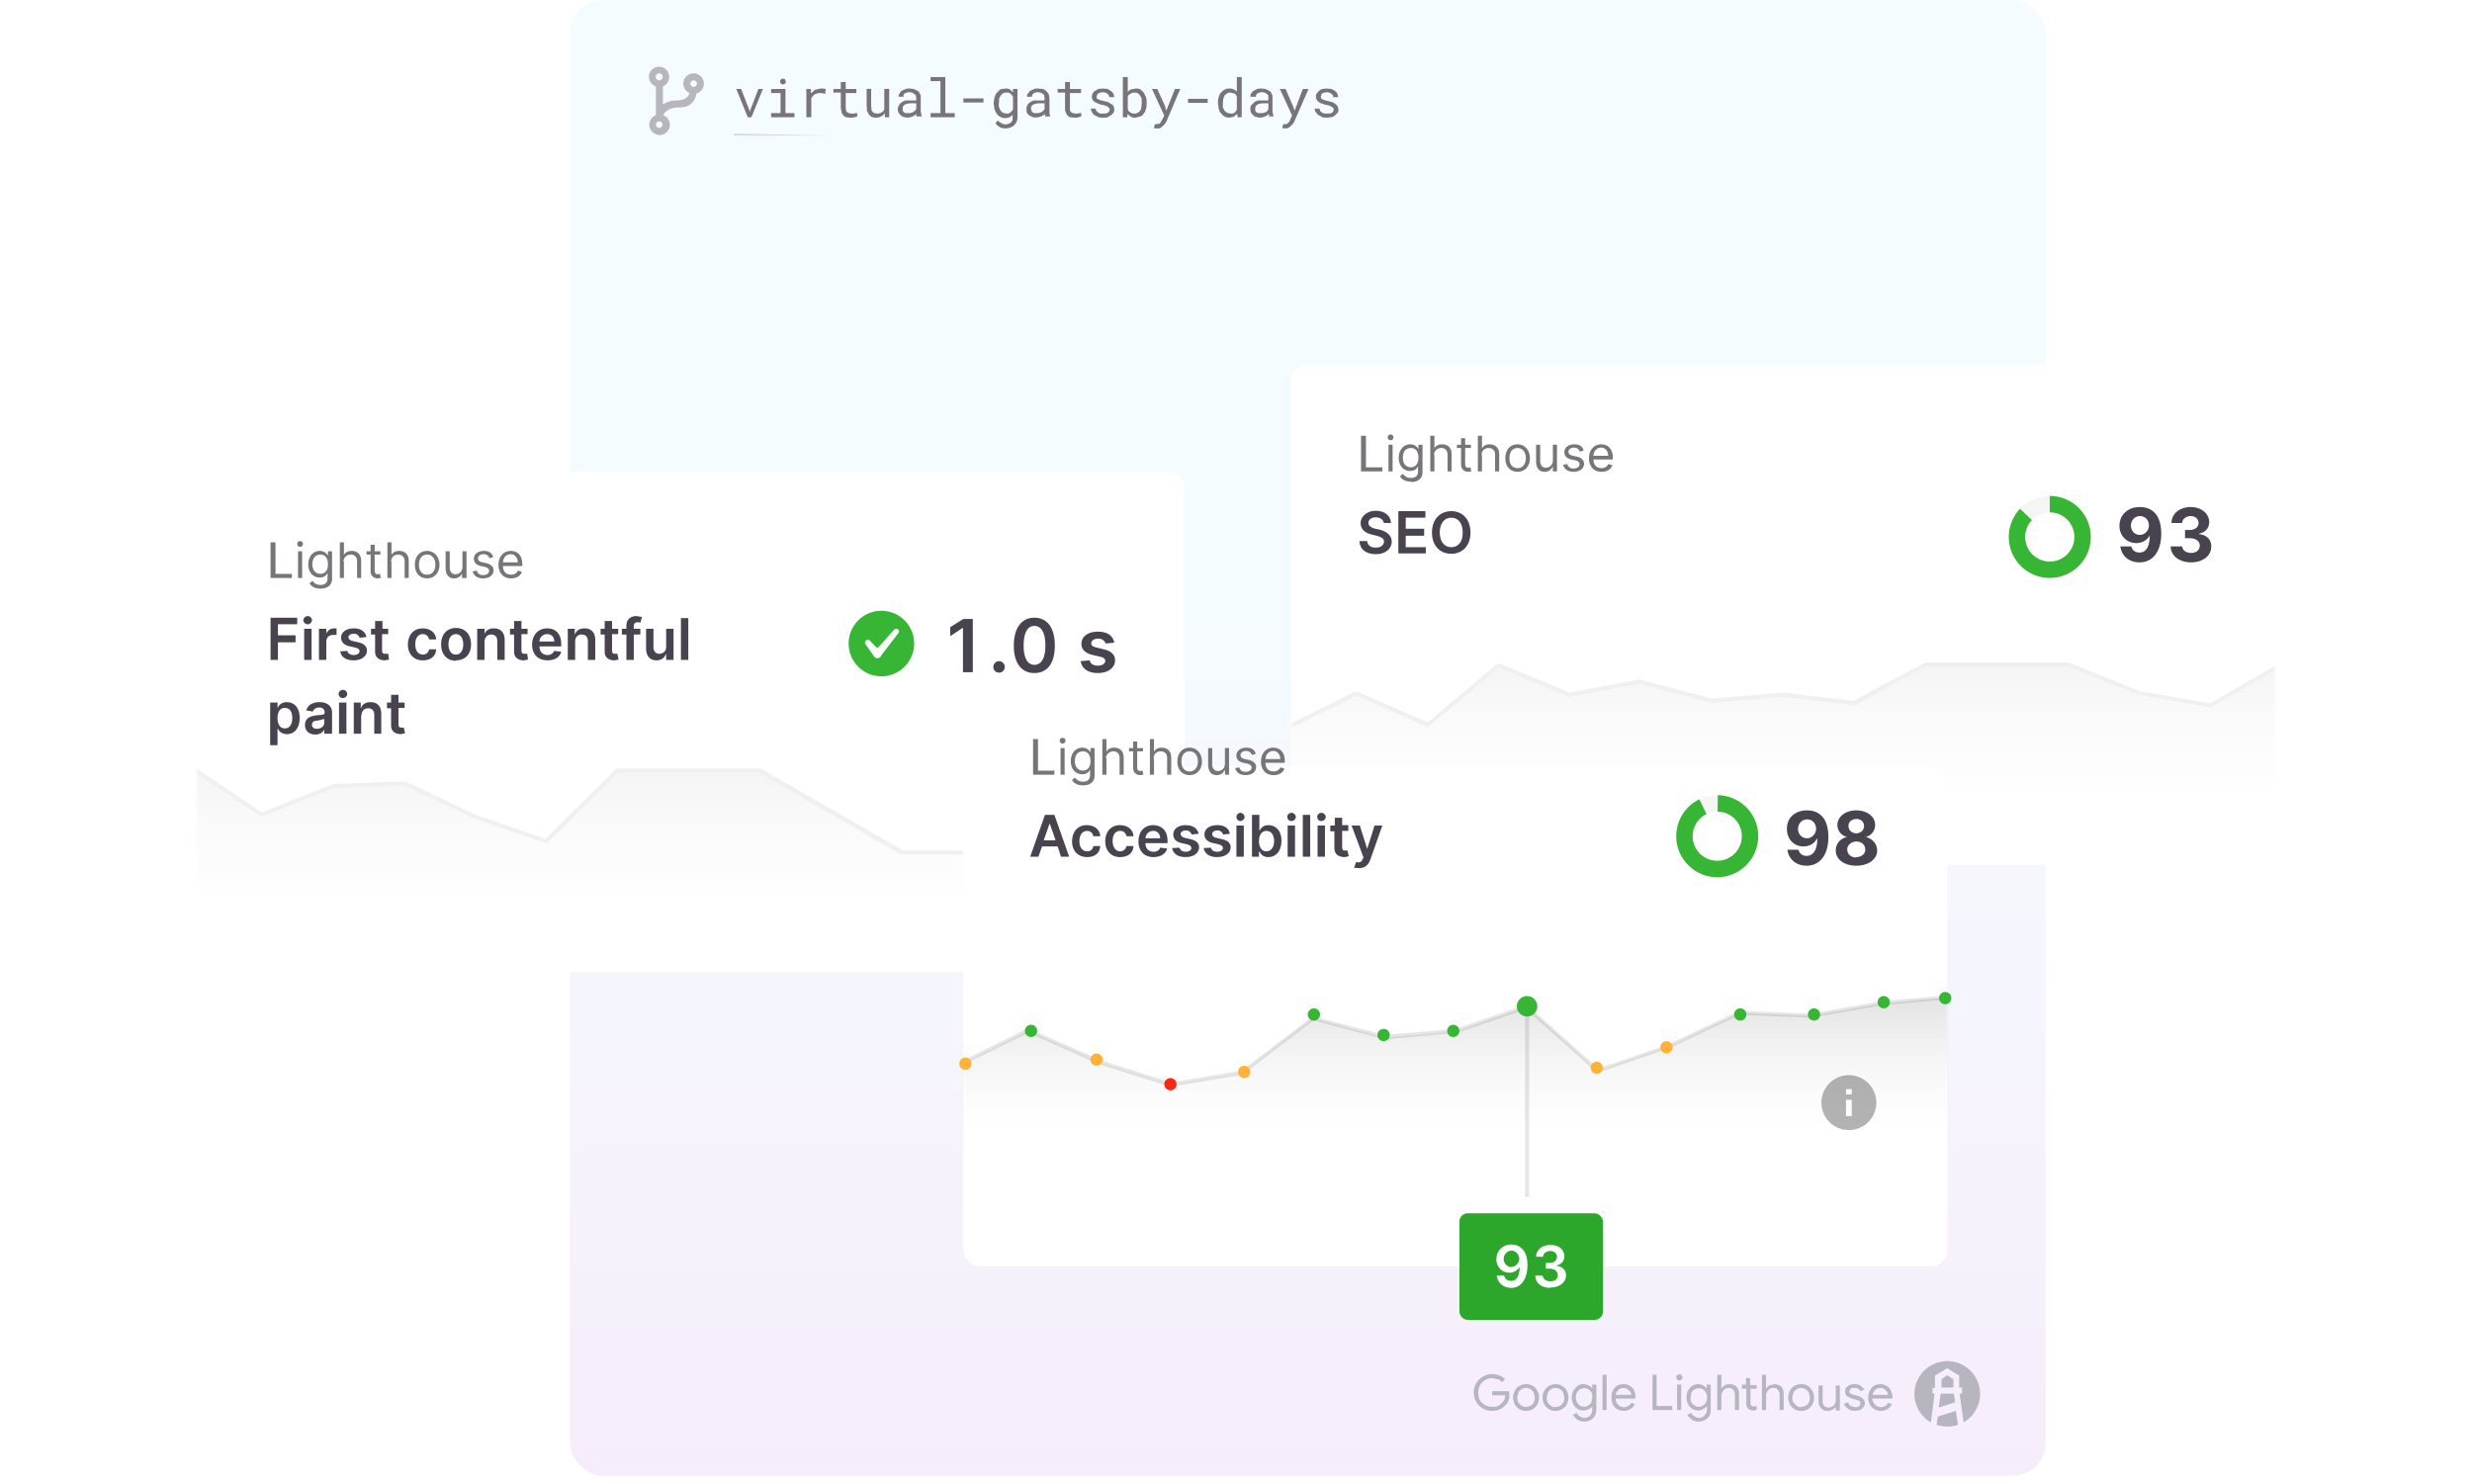 <svg width="603" height="362" fill="none" xmlns="http://www.w3.org/2000/svg">
  <rect x="139" width="360" height="360" rx="8" fill="url(#paint0_linear)"/>
  <g clip-path="url(#clip0)">
    <path d="M165.8 26.2c-2.8 0-3.7 1.2-4 1.9a2.5 2.5 0 11-1.8 0v-7a2.5 2.5 0 01-1-4.1 2.5 2.5 0 112.7 4.1v4.4c.7-.5 1.8-1 3.3-1 2.2 0 3-1 3.2-1.8a2.5 2.5 0 011-4.8 2.5 2.5 0 01.7 4.9c-.2 1.2-1 3.4-4 3.4zm-5 3.4a.8.8 0 100 1.6.8.8 0 000-1.6zm0-11.7a.8.8 0 100 1.7.8.8 0 000-1.7zm8.4 1.7a.8.8 0 100 1.6.8.8 0 000-1.6z" fill="#B7B5BD"/>
    <path stroke="#D9D7E0" d="M179 33.1l149 3"/>
    <path d="M182.8 26.9l.1.4.1-.4 2-5.2h1.1l-2.8 6.9h-.9l-2.8-6.9h1.2l2 5.2zm5.3-5.2h3.5v5.9h2.2v1h-5.7v-1h2.3v-4.9h-2.3v-1zm2.2-1.8c0-.2 0-.4.2-.5 0-.1.2-.2.5-.2.2 0 .4 0 .5.2l.2.5c0 .2 0 .4-.2.5l-.5.2c-.3 0-.4-.1-.5-.2a.7.7 0 01-.2-.5zm10 1.7a4.9 4.9 0 011.1.1l-.1 1.2a5.7 5.7 0 00-1.3-.2c-.6 0-1 .2-1.4.4-.3.3-.6.6-.7 1v4.5h-1.2v-6.9h1.1v1.1l1-.9 1.4-.3zm6-1.6v1.7h2.6v1h-2.6v3.6l.1.7c0 .2.2.3.3.4l.4.2.5.1a4.2 4.2 0 00.8 0 12.7 12.7 0 00.6-.2l.2.8-.4.2a4 4 0 01-1 .2h-.5l-.9-.1a1.8 1.8 0 01-1.1-1.2l-.2-1v-3.8h-1.8v-.9h1.8V20h1.2zm9.5 7.6c-.2.4-.5.6-.9.8-.3.2-.7.3-1.2.3-.3 0-.6 0-1-.2-.2 0-.5-.3-.7-.5l-.5-.9-.1-1.3v-4.1h1.1v4.1l.1 1c0 .2.2.4.3.5.1.2.3.3.4.3l.6.1a2 2 0 001.2-.3c.3-.2.5-.4.6-.8v-4.9h1.2v6.9h-1l-.1-1zm7.9 1l-.2-.4v-.4a3 3 0 01-1.5.8l-.6.1a3 3 0 01-1-.2c-.3 0-.5-.2-.7-.4a2 2 0 01-.5-.6 2 2 0 01-.2-.8c0-.4.1-.7.3-1 .1-.3.3-.5.6-.7a3 3 0 011-.5h2.6v-.6l-.1-.6-.4-.4-.5-.3a2.2 2.2 0 00-1.3 0l-.5.2a1 1 0 00-.3.4v.4h-1.2c0-.2 0-.5.2-.7 0-.3.3-.5.5-.7.2-.2.5-.3.9-.4.3-.2.7-.2 1.1-.2l1 .1 1 .5c.2.1.4.4.5.7.2.3.2.6.2 1V27a4.6 4.6 0 00.3 1.4h-1.2zm-2.1-1a2.2 2.2 0 001.6-.6l.3-.4v-1.4h-1.1c-.7 0-1.2.1-1.6.3a1 1 0 00-.6 1v.5a1 1 0 00.8.6h.6zm5.5-8.8h3.5v8.8h2.3v1H227v-1h2.4v-7.8H227v-1zM240 25H235v-1h4.9v1zm2.4 0l.2-1.3c.2-.5.3-.8.6-1.1l.8-.8 1.2-.2c.4 0 .8 0 1.1.2l.8.7v-.8h1.1v6.7c0 .5 0 .9-.2 1.2a2.5 2.5 0 01-1.5 1.5 3.5 3.5 0 01-2.5 0l-.6-.4-.6-.6.6-.7a2.9 2.9 0 001 .7l.4.2a2.2 2.2 0 001.2-.1 1.5 1.5 0 001-1V28a2.3 2.3 0 01-1.8.8 2.4 2.4 0 01-2-1c-.3-.3-.4-.7-.6-1.1l-.2-1.4v-.1zm1.2.2l.1 1 .4.8.5.5.9.2h.5l.5-.3.3-.3.3-.4v-3.1l-.3-.4a1.6 1.6 0 00-.8-.6h-.5c-.3 0-.6 0-.9.2l-.5.5-.4.8v1.1zm11.4 3.4l-.1-.4v-.4a3.2 3.2 0 01-1 .6 3 3 0 01-2.2.1l-.7-.4a2 2 0 01-.5-.6 2 2 0 01-.1-.8c0-.4 0-.7.2-1 .1-.3.3-.5.6-.7a3 3 0 011-.5h2.6v-.6l-.1-.6c0-.2-.2-.3-.3-.4l-.6-.3a2.2 2.2 0 00-1.3 0l-.4.2a1 1 0 00-.3.4l-.1.4h-1.2c0-.2 0-.5.2-.7l.5-.7.9-.4c.3-.2.7-.2 1.1-.2l1.1.1c.4.1.6.3.9.5l.6.7.2 1V27a4.4 4.4 0 00.2 1.4H255zm-2-1a2.2 2.2 0 001.5-.6l.3-.4v-1.4h-1.1c-.7 0-1.2.1-1.6.3a1 1 0 00-.6 1l.1.5a1 1 0 00.7.6h.6zm8-7.6v1.7h2.7v1H261V27l.3.4.4.2.5.1a4.2 4.2 0 001.2-.1l.3-.1.1.8-.3.2a4 4 0 01-1 .2h-.5l-1-.1a1.8 1.8 0 01-1-1.2c-.2-.3-.2-.6-.2-1v-3.8H258v-.9h1.8V20h1.2zm9.7 6.8l-.1-.4-.3-.3-.5-.3-.8-.2c-.4 0-.8-.2-1.1-.3l-.8-.4c-.3-.2-.5-.3-.6-.6l-.2-.7.2-.8c.2-.2.3-.5.6-.6l.8-.5 1.1-.1 1.2.1.8.5a2 2 0 01.8 1.5h-1.2l-.1-.4-.3-.4-.5-.3a2.4 2.4 0 00-1.3 0l-.5.2a1 1 0 00-.3.4l-.1.4v.3l.3.3.5.2.8.2 1.2.3.8.5c.3.1.4.3.5.5.2.2.2.5.2.8 0 .3 0 .5-.2.8a2 2 0 01-.6.6l-.8.5a4 4 0 01-1.2.1c-.4 0-.8 0-1.2-.2l-1-.5-.5-.7a2 2 0 01-.2-.8h1.2c0 .2 0 .4.2.6l.4.4.5.2h.6c.5 0 1 0 1.2-.2.3-.2.4-.4.5-.7zm9-1.6c0 .5 0 1-.2 1.4 0 .4-.3.8-.5 1.1-.2.3-.5.6-.8.7l-1.2.3c-.4 0-.8 0-1.1-.2l-.9-.7v.8h-1.1v-9.8h1.2v3.6c.2-.2.5-.5.8-.6l1.1-.2c.4 0 .8 0 1.2.2l.8.8.5 1c.2.5.2 1 .2 1.5v.1zm-1.2-.1v-1l-.4-.8-.5-.5c-.3-.2-.6-.2-.9-.2a1.8 1.8 0 00-1 .3l-.4.3a2 2 0 00-.2.4v3l.2.5.4.3a1.6 1.6 0 001 .3c.3 0 .6 0 .8-.2.3-.1.5-.3.6-.5.2-.3.3-.5.3-.8l.1-1v-.1zm5.7 1l.3.9 2.1-5.3h1.3l-3.4 8a4.5 4.5 0 01-.8 1l-.6.5a1.9 1.9 0 01-1 .1h-.2a2.2 2.2 0 01-.4 0l.2-1h.1a38.7 38.7 0 001-.1l.3-.3.2-.4.2-.3.5-1-3-6.5h1.3l2 4.4zm10.4-1h-4.8v-1h4.8v1zm2.5 0c0-.5 0-1 .2-1.4a2.6 2.6 0 011.4-1.8c.3-.2.7-.3 1.1-.3.5 0 .8 0 1.1.2.3.1.6.3.8.6v-3.6h1.2v9.8h-1l-.1-.8-.9.7-1 .2a2.4 2.4 0 01-2-1c-.3-.3-.5-.7-.6-1.1l-.2-1.4v-.1zm1.2.1v1l.4.8.6.5.8.2h.6a1.6 1.6 0 00.8-.6l.2-.4v-3.2a2 2 0 00-.6-.7l-1-.2c-.3 0-.6 0-.8.2l-.6.5-.3.8-.1 1v.1zm11.3 3.4v-.4l-.1-.4a3.1 3.1 0 01-1.5.8l-.6.1a3 3 0 01-1-.2c-.3 0-.5-.2-.7-.4a2 2 0 01-.5-.6 2 2 0 01-.2-.8c0-.4 0-.7.2-1l.7-.7a3 3 0 011-.5h2.5v-.6-.6l-.4-.4-.5-.3a2.2 2.2 0 00-1.3 0l-.5.2a1 1 0 00-.3.4v.4H305l.1-.7.6-.7.8-.4c.4-.2.8-.2 1.2-.2l1 .1 1 .5c.2.1.4.4.5.7.2.3.2.6.2 1V27a4.6 4.6 0 00.3 1.4h-1.3zm-2-1a2.2 2.2 0 001.6-.6l.2-.4v-1.4h-1c-.7 0-1.3.1-1.6.3a1 1 0 00-.6 1v.5a1 1 0 00.8.6h.6zm7.9-1.5l.3.9 2-5.3h1.4l-3.5 8-.3.5-.5.5-.6.5a1.9 1.9 0 01-1 .1h-.2a2.2 2.2 0 01-.3 0l.2-1a27.8 27.8 0 00.5 0l.5-.1.3-.3.3-.4.1-.3.5-1-3-6.5h1.4l1.9 4.4zm9.8.7v-.4l-.4-.3-.5-.3-.8-.2c-.4 0-.7-.2-1-.3-.4-.1-.7-.2-.9-.4-.2-.2-.4-.3-.5-.6-.2-.2-.2-.4-.2-.7 0-.3 0-.6.2-.8l.5-.6c.3-.2.5-.4.9-.5l1-.1 1.2.1.9.5a2 2 0 01.7 1.5h-1.2v-.4l-.4-.4-.5-.3a2.4 2.4 0 00-1.3 0l-.5.2a1 1 0 00-.2.4l-.1.4v.3l.3.3.5.2.8.2 1.1.3c.4.1.6.3.9.5l.5.5.2.8c0 .3 0 .5-.2.8l-.6.6c-.2.2-.5.4-.9.5l-1.1.1c-.5 0-.9 0-1.3-.2l-.9-.5-.6-.7a2 2 0 01-.2-.8h1.2a1.2 1.2 0 00.6 1l.6.2h.6c.5 0 .9 0 1.2-.2.3-.2.4-.4.4-.7z" fill="#78757A"/>
  </g>
  <path d="M364 344.2a4.4 4.4 0 01-3.9-2.2c-.4-.7-.6-1.5-.6-2.3a4.5 4.5 0 016.3-4.1c.5.2 1 .5 1.3.9l-.7.7c-.3-.3-.6-.6-1-.7l-1.4-.3a3.4 3.4 0 00-3.4 3.5c0 .7.1 1.3.4 1.9a3.4 3.4 0 003 1.6c.6 0 1 0 1.4-.2.4-.2.8-.5 1-.8.3-.2.4-.5.6-.8l.2-1H364v-1h4.1l.1.7c0 .5 0 1-.2 1.5s-.5 1-.9 1.3a4 4 0 01-3.1 1.3zm8.3 0a3 3 0 01-2.8-1.6c-.2-.5-.4-1-.4-1.7 0-.6.2-1.1.4-1.6a3 3 0 012.8-1.6 3 3 0 011.6.4c.5.3.9.7 1.1 1.2.3.5.4 1 .4 1.6 0 .6-.1 1.2-.4 1.7a3 3 0 01-1.1 1.2 3 3 0 01-1.6.4zm0-1a2 2 0 001.8-1c.2-.4.3-.8.3-1.3l-.3-1.2a2 2 0 00-.8-.8 2 2 0 00-2.1 0 2 2 0 00-.8.8l-.3 1.2c0 .5.1 1 .3 1.3l.8.8 1 .3zm7.1 1a3 3 0 01-2.7-1.6c-.3-.5-.4-1-.4-1.7 0-.6.1-1.1.4-1.6a3 3 0 012.7-1.6 3 3 0 011.6.4c.5.3.9.7 1.2 1.2.2.5.4 1 .4 1.6 0 .6-.2 1.2-.4 1.7a3 3 0 01-1.2 1.2 3 3 0 01-1.6.4zm0-1a2 2 0 001.9-1c.2-.4.3-.8.3-1.3l-.3-1.2a2 2 0 00-.8-.8 2 2 0 00-2.1 0 2 2 0 00-.8.8l-.3 1.2c0 .5 0 1 .3 1.3.2.3.4.6.8.8.3.2.7.3 1 .3zm7 3.6a3 3 0 01-1.7-.5c-.5-.4-.8-.8-1-1.2l1-.4c0 .3.3.6.6.8.3.2.7.4 1.1.4.7 0 1.2-.2 1.5-.6.4-.4.5-.9.5-1.6v-.6c-.2.3-.5.5-.9.7-.3.2-.7.3-1.2.3a2.7 2.7 0 01-2.5-1.5c-.2-.5-.4-1-.4-1.7 0-.6.2-1.2.4-1.7l1-1.1a2.7 2.7 0 012.7-.1c.4.2.7.4.9.8v-1h1v6c0 1-.3 1.7-.8 2.2a3 3 0 01-2.2.8zm0-3.6c.4 0 .7-.1 1-.3.3-.2.6-.4.8-.8l.2-1.2c0-.5 0-.9-.2-1.2-.2-.4-.5-.6-.8-.8a2 2 0 00-2.7.8c-.2.3-.3.7-.3 1.2s.1.9.3 1.2c.2.4.4.6.7.8.3.2.7.3 1 .3zm4.5-7.8h1v8.6h-1v-8.6zm5.2 8.8a3 3 0 01-2.7-1.6c-.2-.5-.3-1-.3-1.6 0-.6 0-1.2.3-1.7a3 3 0 011-1.2c.5-.3 1-.4 1.6-.4a3 3 0 011.6.4c.4.3.8.6 1 1.1a3.5 3.5 0 01.3 2h-4.8c0 .4.1.8.3 1.1a2 2 0 001.7 1c.8 0 1.4-.4 1.9-1.1l.8.4a3 3 0 01-2.7 1.6zm1.8-4l-.2-.7-.7-.6c-.2-.2-.6-.3-1-.3-.5 0-.9.2-1.2.5-.3.3-.6.7-.7 1.2h3.8zm5.2-4.8h1v7.6h3.8v1h-4.8v-8.6zm6.5 1.4c-.2 0-.3-.1-.5-.3a.7.7 0 01-.2-.5c0-.2 0-.3.2-.5l.5-.2c.2 0 .4 0 .6.2l.2.5c0 .2 0 .4-.2.5-.2.2-.3.3-.6.3zm-.5 1h1v6.2h-1v-6.1zm5.3 9a3 3 0 01-1.8-.5c-.5-.4-.8-.8-1-1.2l1-.4c.1.3.3.6.7.8.3.2.6.4 1 .4.7 0 1.2-.2 1.5-.6.4-.4.6-.9.6-1.6v-.6l-1 .7c-.3.2-.7.3-1.2.3a2.7 2.7 0 01-2.4-1.5c-.3-.5-.4-1-.4-1.7 0-.6.1-1.2.4-1.7.2-.4.6-.8 1-1.1a2.7 2.7 0 012.7-.1c.3.2.6.4.8.8v-1h1v6c0 1-.2 1.7-.8 2.2a3 3 0 01-2.1.8zm0-3.6c.4 0 .7-.1 1-.3.3-.2.5-.4.7-.8.2-.3.3-.7.3-1.2s-.1-.9-.3-1.2a1.8 1.8 0 00-1.7-1 2 2 0 00-1.8 1l-.2 1.2c0 .5 0 .9.2 1.2.2.4.5.6.8.8.3.2.6.3 1 .3zm4.5-7.8h1v3.4c.1-.3.4-.6.8-.8.3-.2.7-.3 1.2-.3.7 0 1.3.2 1.7.6.4.5.6 1 .6 1.8v3.9h-1v-3.8c0-.5-.2-1-.5-1.2-.3-.3-.6-.4-1-.4s-.7.1-1 .3a2.1 2.1 0 00-.8 1.7v3.4h-1v-8.6zm8.8 8.7a2 2 0 01-.7-.1l-.6-.3-.3-.6a2 2 0 01-.1-.7v-3.6h-1.1v-1h1v-1.6h1v1.7h1.6v.9H427v3.3c0 .4 0 .6.2.8.1.2.4.2.6.2.3 0 .5 0 .7-.2v1l-.4.2h-.4zm2-8.7h1.1v3.4c.2-.3.4-.6.8-.8l1.2-.3c.7 0 1.3.2 1.7.6.4.5.6 1 .6 1.8v3.9h-1v-3.8c0-.5-.2-1-.5-1.2-.2-.3-.6-.4-1-.4s-.7.1-1 .3a2.1 2.1 0 00-.8 1.7v3.4h-1v-8.6zm9.7 8.8a3 3 0 01-2.8-1.6c-.2-.5-.4-1-.4-1.7 0-.6.2-1.1.4-1.6a3 3 0 012.8-1.6 3 3 0 011.6.4 3.4 3.4 0 011.5 2.8c0 .6-.1 1.2-.4 1.7a3 3 0 01-1.1 1.2 3 3 0 01-1.6.4zm0-1a2 2 0 001.8-1c.2-.4.3-.8.3-1.3l-.3-1.2a2 2 0 00-.8-.8 2 2 0 00-2.1 0 2 2 0 00-.8.8l-.3 1.2c0 .5.1 1 .3 1.3l.8.8c.3.2.7.3 1 .3zm6.5 1c-.8 0-1.3-.2-1.7-.7-.4-.4-.6-1-.6-1.8V338h1v3.7c0 .6.1 1 .4 1.3.3.2.6.4 1 .4s.7-.1 1-.3c.3-.2.5-.4.6-.7.2-.3.2-.6.2-1V338h1v6.1h-1v-.9a2.4 2.4 0 01-2 1zm6.5 0c-.6 0-1.2-.2-1.6-.5-.4-.3-.8-.7-1-1.2l1-.4c.1.4.4.7.6.9l1 .3c.4 0 .8 0 1-.2.3-.2.4-.4.4-.7 0-.3 0-.5-.3-.6a3 3 0 00-1-.4l-.8-.2-1.2-.6c-.3-.3-.4-.7-.4-1.1 0-.4 0-.7.3-1 .2-.2.5-.5.8-.6a3 3 0 011.2-.2c.5 0 1 .1 1.4.3l1 1-1 .4c-.2-.5-.7-.8-1.4-.8-.4 0-.7 0-1 .2l-.3.6c0 .3.1.4.3.6l.8.3.9.2c.6.2 1 .4 1.3.7.3.3.5.7.5 1.1 0 .4-.1.7-.4 1a2 2 0 01-.8.7l-1.3.2zm6.4 0a3 3 0 01-2.7-1.6 3.7 3.7 0 010-3.3 3 3 0 011-1.2c.5-.3 1-.4 1.6-.4a3 3 0 011.5.4c.5.3.8.6 1 1.1a3.5 3.5 0 01.4 2h-4.9c0 .4.2.8.4 1.1a2 2 0 001.7 1c.8 0 1.4-.4 1.8-1.1l.9.4a3 3 0 01-2.7 1.6zm1.7-4c0-.2 0-.4-.2-.7l-.6-.6c-.3-.2-.6-.3-1-.3-.5 0-1 .2-1.3.5-.3.3-.5.7-.6 1.2h3.7z" fill="#B7B5BD"/>
  <path fill-rule="evenodd" clip-rule="evenodd" d="M472.4 347.6l.3-2 4.4-1.4.5 3.4a8 8 0 01-5.2 0zm-1.4-.6a8 8 0 118 0l-1-7h.6v-1.5h-.7v-2.9l-2.9-1.8-3 1.8v3h-.6v1.4h.5l-.9 7zm5.6-7l.3 2.1-4 1.3.5-3.4h3.2zm-3-1.5v-2l1.4-1 1.5 1v2h-3z" fill="#B7B5BD"/>
  <g filter="url(#filter0_dd)">
    <rect x="315" y="65" width="240" height="122" rx="4" fill="#fff"/>
    <path d="M337.5 103.6h1.8c0-1.7-1.5-3-3.7-3-2 0-3.7 1.3-3.7 3 0 1.5 1 2.4 2.7 2.8l1.2.3c1 .3 1.8.6 1.8 1.4 0 .9-.8 1.5-2 1.5s-2-.5-2.1-1.6h-1.9c.1 2 1.6 3.2 4 3.2s3.8-1.3 3.9-3c0-1.8-1.5-2.6-3-3l-1-.2c-.8-.2-1.7-.6-1.7-1.4 0-.8.7-1.4 1.8-1.4s1.8.6 2 1.4zm3.6 7.4h6.7v-1.5h-4.9v-2.8h4.5V105h-4.5v-2.7h4.8v-1.6h-6.6V111zm17.6-5c0-3.4-2-5.3-4.7-5.3s-4.7 2-4.7 5.2c0 3.3 2 5.2 4.7 5.2s4.7-1.9 4.7-5.2zm-1.9 0c0 2.2-1.1 3.5-2.8 3.5-1.6 0-2.8-1.3-2.8-3.6s1.2-3.6 2.8-3.6c1.7 0 2.8 1.3 2.8 3.6z" fill="#48434F"/>
    <path d="M332 91h5.2v-1h-4v-7.7H332V91zm6.7 0h1v-6.5h-1V91zm.5-7.6c.4 0 .7-.3.7-.7 0-.4-.3-.7-.7-.7-.4 0-.7.3-.7.7 0 .4.3.7.7.7zm5 10.2c1.5 0 2.8-.7 2.8-2.4v-6.7h-1v1c-.3-.3-.7-1.1-2-1.1-1.6 0-2.8 1.3-2.8 3.3 0 2 1.2 3.2 2.8 3.2 1.3 0 1.7-.8 1.9-1.1V91c0 1.1-.7 1.6-1.7 1.6-1.2 0-1.6-.6-2-1l-.7.6c.4.7 1.2 1.3 2.7 1.3zm0-3.6c-1.3 0-2-1-2-2.3 0-1.4.6-2.4 2-2.4 1.2 0 1.8 1 1.8 2.4s-.7 2.3-1.9 2.3zm5.6-3c0-1 .8-1.7 1.8-1.7.9 0 1.5.6 1.5 1.6V91h1v-4.2c0-1.6-1-2.4-2.3-2.4-1 0-1.6.4-1.9 1v-3.1h-1V91h1v-4zm9-2.5h-1.4v-1.6h-1v1.6h-1v.8h1v4.1c0 1.1.9 1.7 1.7 1.7l.8-.1-.2-1-.5.1c-.4 0-.8-.1-.8-1v-3.8h1.4v-.8zm2.6 2.6c0-1.2.8-1.8 1.7-1.8 1 0 1.6.6 1.6 1.6V91h1v-4.2c0-1.6-1-2.4-2.3-2.4-1 0-1.6.4-1.9 1v-3.1h-1V91h1v-4zm8.8 4c1.7 0 3-1.3 3-3.3 0-2-1.3-3.4-3-3.4-1.8 0-3 1.3-3 3.4 0 2 1.2 3.3 3 3.3zm0-.9c-1.4 0-2-1.1-2-2.4 0-1.4.6-2.5 2-2.5 1.3 0 2 1.1 2 2.5 0 1.3-.7 2.4-2 2.4zm8.6-1.9c0 1.3-1 1.8-1.7 1.8-.8 0-1.4-.6-1.4-1.6v-4h-1v4.1c0 1.7.9 2.5 2 2.5a2 2 0 002-1.2h.1V91h1v-6.5h-1v3.8zm7.5-2.4c-.3-1-1-1.5-2.3-1.5-1.4 0-2.4.8-2.4 1.9 0 .9.5 1.5 1.7 1.8l1 .2c.7.2 1 .5 1 1s-.5 1-1.5 1c-.8 0-1.3-.4-1.5-1.1l-1 .2c.3 1.1 1.2 1.7 2.5 1.7 1.6 0 2.6-.8 2.6-2 0-.8-.6-1.4-1.7-1.7l-1-.2c-.8-.2-1.1-.5-1.1-1 0-.6.6-1 1.4-1 .8 0 1.2.5 1.4 1l.9-.3zm4.4 5.2c1.3 0 2.3-.6 2.6-1.6l-1-.3c-.3.7-.9 1-1.6 1-1.2 0-2-.7-2-2.1h4.7v-.5c0-2.4-1.5-3.2-2.8-3.2-1.8 0-3 1.4-3 3.4s1.2 3.3 3 3.3zm-2-3.9c0-1 .7-2 1.9-2 1 0 1.7.9 1.7 2h-3.7z" fill="#78757A"/>
    <mask id="a" maskUnits="userSpaceOnUse" x="315" y="136" width="240" height="32">
      <path fill="#fff" stroke="#F0F0F2" d="M315.5 136.5h239v31h-239z"/>
    </mask>
    <g mask="url(#a)">
      <path d="M313.5 174.2v-20.4l17.4-8.5 17.3 7.6 17.4-14.5 17.3 7.2 17.4-3.3 17.3 4.6 17.4-1.4 17.4 2 17.3-9.5h34.7l17.4 7 17.3 3 17.4-10v36.2h-243z" fill="url(#paint1_linear)"/>
      <path d="M313.5 153.8l-.2-.4-.3.1v.3h.5zm0 20.4h-.5v.5h.5v-.5zm243 0v.5h.5v-.5h-.5zm0-36.2h.5a.5.5 0 00-.8-.4l.3.4zm-17.4 10v.5H539.4l-.3-.5zm-17.3-3l-.2.5h.1v-.5zm-17.4-7l.2-.5h-.2v.5zm-34.7 0v-.5h-.2l.2.5zm-17.3 9.5l-.1.5H452.6l-.2-.5zm-17.4-2v-.5.5zm-17.4 1.4v.5-.5zm-17.3-4.6l.1-.5h-.2v.5zm-17.4 3.3l-.2.5H383v-.5zm-17.3-7.2l.2-.4-.3-.2-.2.2.3.4zM348.2 153l-.2.5.3.1.2-.2-.3-.4zm-17.3-7.6l.2-.5h-.5l.3.5zm-17.9 8.5v20.4h1v-20.4h-1zm.5 21h243v-1h-243v1zm243.5-.6V138h-1v36.2h1zm-17.6-25.8l17.4-10-.5-.8-17.4 10 .5.8zm-17.7-3l17.4 3 .1-.9-17.3-3-.2 1zm-17.5-7l17.4 7 .4-.9-17.4-7-.4 1zm-17.1.1h17.3v-1h-17.3v1zm-17.4 0h17.4v-1h-17.4v1zm-17.1 9.4l17.4-9.5-.5-.8L452 147l.5.8zm-17.7-2l17.4 2 .1-1-17.3-2-.2 1zm-17.2 1.5L435 146v-1l-17.4 1.4v1zm-17.5-4.6l17.3 4.6.3-1-17.4-4.6-.2 1zM383 146l17.4-3.3-.2-1-17.4 3.3.2 1zm-17.6-7.2l17.3 7.2.4-1-17.3-7.1-.4.9zm-16.9 14.4l17.4-14.5-.6-.8-17.4 14.6.6.7zm-17.8-7.6l17.3 7.7.4-1-17.3-7.6-.4 1zm-17 8.6l17.4-8.6-.5-.9-17.3 8.6.4.9z" fill="#F0F0F2"/>
    </g>
    <circle cx="500" cy="107" r="8" stroke="#F5F5F5" stroke-width="4"/>
    <path d="M522 99.7c-3 0-5 1.9-5 4.6 0 2.4 1.8 4.2 4.1 4.2 1.4 0 2.7-.7 3.3-1.9 0 2.6-.8 4.2-2.5 4.2-1 0-1.8-.5-2-1.5h-2.7c.3 2.2 2 3.9 4.7 3.9 3.2 0 5.3-2.6 5.3-7 0-4.9-2.5-6.5-5.2-6.5zm0 2.2c1.3 0 2.2 1 2.2 2.3 0 1.2-1 2.3-2.2 2.3-1.3 0-2.2-1-2.2-2.3 0-1.3 1-2.3 2.2-2.3zm12.4 11.3c3 0 5-1.6 5-3.9 0-1.6-1-2.8-3-3v-.1c1.5-.3 2.5-1.3 2.5-2.8 0-2-1.8-3.7-4.5-3.7s-4.7 1.6-4.7 3.9h2.6c0-1 1-1.7 2.1-1.7s1.9.7 1.9 1.7-.9 1.7-2.2 1.7H533v2h1.2c1.5 0 2.4.8 2.4 1.8s-.8 1.8-2.1 1.8c-1.2 0-2.1-.6-2.2-1.6h-2.8c0 2.3 2.1 3.9 5 3.9z" fill="#48434F"/>
    <path d="M500 99a8 8 0 11-5.8 2.5" stroke="#37B635" stroke-width="4"/>
  </g>
  <g filter="url(#filter1_dd)">
    <rect x="49" y="91" width="240" height="122" rx="4" fill="#fff"/>
    <circle cx="215" cy="133" r="8" fill="#37B635"/>
    <path d="M213.2 136.1l-2-2.8a.7.7 0 011-1l2.5 2.6c.4.4.3 1 0 1.4a1 1 0 01-1.5-.2z" fill="#fff"/>
    <path d="M213.4 136.3a1 1 0 010-1.4l4.7-5.3c.3-.2.7-.3 1 0 .2.2.3.6 0 .9l-4.3 5.6a1 1 0 01-1.4.2z" fill="#fff"/>
    <path d="M213.5 133.7c.3.3.4.5.7.2.3-.4 0 .8 0 .8l-1-.3.3-.7z" fill="#fff"/>
    <path d="M66 137h1.8v-4.3h4.3V131h-4.3v-2.7h4.7v-1.6H66V137zm8.1 0H76v-7.6h-1.8v7.6zm1-8.7c.5 0 1-.5 1-1s-.5-1-1-1c-.6 0-1.1.5-1.1 1s.5 1 1 1zm2.7 8.7h1.8v-4.5c0-1 .7-1.6 1.7-1.6h.8v-1.6h-.6a2 2 0 00-1.9 1.3v-1.2h-1.8v7.6zm11.6-5.6c-.3-1.3-1.3-2.1-3.1-2.1s-3.1.9-3.1 2.3c0 1 .7 1.8 2.2 2.1l1.3.3c.7.2 1 .4 1 .9s-.6.9-1.4.9c-.9 0-1.4-.4-1.6-1l-1.7.1c.2 1.4 1.4 2.2 3.3 2.2s3.2-1 3.2-2.4c0-1-.7-1.7-2.1-2l-1.3-.3c-.8-.2-1.1-.5-1.1-1 0-.4.6-.8 1.3-.8.8 0 1.3.5 1.4 1l1.7-.2zm5.4-2h-1.5v-1.9h-1.8v1.9h-1v1.4h1v4.2c0 1.4 1 2.1 2.4 2.1l1-.2-.2-1.4H94c-.4 0-.8 0-.8-.8v-4h1.5v-1.3zm8.3 7.7c2 0 3.2-1 3.3-2.7h-1.7c-.2.8-.8 1.3-1.5 1.3-1.2 0-1.9-1-1.9-2.5 0-1.6.7-2.5 1.9-2.5.8 0 1.3.6 1.5 1.3h1.7c-.1-1.6-1.4-2.7-3.3-2.7-2.2 0-3.6 1.6-3.6 4 0 2.2 1.4 3.8 3.6 3.8zm8.1 0c2.3 0 3.7-1.5 3.7-3.9s-1.4-4-3.7-4c-2.2 0-3.6 1.6-3.6 4s1.4 4 3.6 4zm0-1.4c-1.2 0-1.8-1.1-1.8-2.5s.6-2.5 1.8-2.5c1.2 0 1.8 1.1 1.8 2.5s-.6 2.5-1.8 2.5zm7-3.2c0-1 .7-1.7 1.6-1.7 1 0 1.5.6 1.5 1.6v4.6h1.8v-4.9c0-1.8-1-2.8-2.6-2.8-1.2 0-2 .5-2.3 1.4v-1.3h-1.8v7.6h1.8v-4.5zm10.5-3.1h-1.5v-1.9h-1.8v1.9h-1v1.4h1v4.2c0 1.4 1 2.1 2.4 2.1l1-.2-.2-1.4h-.5c-.5 0-.9 0-.9-.8v-4h1.5v-1.3zm4.9 7.7c1.7 0 3-.8 3.3-2.1l-1.7-.2c-.3.6-.8 1-1.6 1-1.2 0-2-.8-2-2.1h5.3v-.6c0-2.7-1.6-3.8-3.4-3.8-2.2 0-3.7 1.6-3.7 4 0 2.3 1.4 3.8 3.8 3.8zm-2-4.6c0-1 .8-1.8 1.9-1.8 1 0 1.7.7 1.7 1.8h-3.6zm8.7 0c0-1 .6-1.7 1.6-1.7s1.5.6 1.5 1.6v4.6h1.8v-4.9c0-1.8-1-2.8-2.6-2.8-1.2 0-2 .5-2.3 1.4h-.1v-1.3h-1.7v7.6h1.8v-4.5zm10.5-3.1h-1.5v-1.9h-1.8v1.9h-1v1.4h1v4.2c0 1.4 1 2.1 2.4 2.1l1-.2-.3-1.4h-.5c-.4 0-.8 0-.8-.8v-4h1.5v-1.3zm5.4 0h-1.6v-.6c0-.6.2-1 1-1l.6.1.4-1.4-1.4-.2c-1.3 0-2.4.8-2.4 2.3v.8h-1.1v1.4h1.1v6.2h1.8v-6.2h1.6v-1.4zm6.3 4.4c0 1.2-.9 1.7-1.7 1.7-.8 0-1.4-.6-1.4-1.6v-4.5h-1.8v4.8c0 1.9 1 2.9 2.5 2.9 1.2 0 2-.6 2.3-1.5h.1v1.4h1.8v-7.6h-1.8v4.4zm5.4-7h-1.8V137h1.8v-10.2zm-102 31h1.8v-4h.1c.3.6.9 1.3 2.2 1.3 1.8 0 3.1-1.4 3.1-4 0-2.5-1.4-3.8-3.1-3.8-1.4 0-2 .8-2.2 1.3h-.1v-1.2h-1.8v10.5zm1.8-6.6c0-1.5.6-2.5 1.8-2.5 1.2 0 1.8 1 1.8 2.5 0 1.4-.6 2.5-1.8 2.5-1.2 0-1.8-1-1.8-2.5zm9.2 4c1.2 0 1.9-.6 2.2-1.2v1H81v-5.1c0-2-1.6-2.6-3.1-2.6-1.6 0-2.8.7-3.2 2l1.6.3c.2-.5.7-1 1.6-1 .8 0 1.3.5 1.3 1.2 0 .6-.5.6-1.9.7-1.5.2-2.9.6-2.9 2.4 0 1.5 1.1 2.3 2.6 2.3zm.4-1.4c-.7 0-1.2-.3-1.2-1s.6-1 1.4-1l1.6-.4v.9c0 .8-.7 1.5-1.8 1.5zm5.4 1.2h1.8v-7.6h-1.8v7.6zm1-8.7c.5 0 1-.5 1-1s-.5-1-1-1c-.7 0-1.1.5-1.1 1s.4 1 1 1zm4.5 4.2c0-1 .6-1.7 1.6-1.7s1.5.6 1.5 1.6v4.6H93v-4.9c0-1.8-1-2.8-2.6-2.8-1.2 0-2 .5-2.3 1.4H88v-1.3h-1.7v7.6h1.8v-4.5zm10.5-3.1h-1.5v-1.9h-1.8v1.9h-1v1.4h1v4.2c0 1.4 1 2.1 2.4 2.1l1-.2-.3-1.4H98c-.4 0-.8 0-.8-.8v-4h1.5v-1.3zM237.3 127H235l-3.2 2v2.2l3-2h.1V140h2.4v-13zm6.4 13.1c.8 0 1.4-.6 1.4-1.4 0-.7-.6-1.4-1.4-1.4-.8 0-1.4.7-1.4 1.4 0 .8.6 1.4 1.4 1.4zm8.6.1c3.2 0 5-2.4 5-6.7 0-4.3-1.8-6.8-5-6.8-3.1 0-5 2.5-5 6.8s1.9 6.7 5 6.7zm0-2c-1.6 0-2.6-1.6-2.6-4.7 0-3.2 1-4.8 2.6-4.8 1.7 0 2.7 1.6 2.7 4.8 0 3.1-1 4.7-2.7 4.7zm19.5-5.4c-.3-1.7-1.7-2.7-4-2.7s-4 1.1-4 3c0 1.4 1 2.3 2.8 2.7l1.7.4c.9.2 1.3.5 1.3 1 0 .7-.7 1.2-1.8 1.2-1 0-1.8-.4-2-1.3l-2.2.2c.3 1.8 1.8 2.9 4.2 2.9 2.5 0 4.2-1.3 4.2-3.1 0-1.4-1-2.3-2.8-2.7l-1.6-.4c-1-.2-1.4-.5-1.4-1 0-.8.7-1.2 1.7-1.2s1.6.6 1.8 1.2l2-.2z" fill="#48434F"/>
    <path d="M66 117h5.2v-1h-4v-7.7H66v8.7zm6.7 0h1v-6.5h-1v6.5zm.5-7.6c.4 0 .7-.3.7-.7 0-.4-.3-.7-.7-.7-.4 0-.7.3-.7.7 0 .4.3.7.7.7zm5 10.2c1.5 0 2.8-.7 2.8-2.4v-6.7h-1v1c-.3-.3-.7-1.1-2-1.1-1.6 0-2.8 1.3-2.8 3.3 0 2 1.2 3.2 2.8 3.2 1.3 0 1.7-.8 1.9-1.1v1.3c0 1.1-.7 1.6-1.7 1.6-1.2 0-1.6-.6-2-1l-.7.6c.4.7 1.2 1.3 2.7 1.3zm0-3.6c-1.3 0-2-1-2-2.3 0-1.4.6-2.4 2-2.4 1.2 0 1.8 1 1.8 2.4s-.7 2.3-1.9 2.3zm5.6-3c0-1 .8-1.7 1.8-1.7.9 0 1.5.6 1.5 1.6v4.1h1v-4.2c0-1.6-1-2.4-2.3-2.4-1 0-1.6.4-1.9 1v-3.1h-1v8.7h1v-4zm9-2.5h-1.4v-1.6h-1v1.6h-1v.8h1v4.1c0 1.1.9 1.7 1.7 1.7l.8-.1-.2-1-.5.1c-.4 0-.8-.1-.8-1v-3.8h1.4v-.8zm2.6 2.6c0-1.2.8-1.8 1.7-1.8 1 0 1.6.6 1.6 1.6v4.1h1v-4.2c0-1.6-1-2.4-2.3-2.4-1 0-1.6.4-1.9 1v-3.1h-1v8.7h1v-4zm8.8 4c1.7 0 3-1.3 3-3.3 0-2-1.3-3.4-3-3.4-1.8 0-3 1.3-3 3.4 0 2 1.2 3.3 3 3.3zm0-.9c-1.4 0-2-1.1-2-2.4 0-1.4.6-2.5 2-2.5 1.3 0 2 1.1 2 2.5 0 1.3-.7 2.4-2 2.4zm8.6-1.9c0 1.3-1 1.8-1.7 1.8-.8 0-1.4-.6-1.4-1.6v-4h-1v4.1c0 1.7.9 2.5 2 2.5a2 2 0 002-1.2v1.1h1.1v-6.5h-1v3.8zm7.5-2.4c-.3-1-1-1.5-2.3-1.5-1.4 0-2.4.8-2.4 1.9 0 .9.5 1.5 1.7 1.8l1 .2c.7.2 1 .5 1 1s-.5 1-1.5 1c-.8 0-1.3-.4-1.5-1.1l-1 .2c.3 1.1 1.2 1.7 2.5 1.7 1.6 0 2.6-.8 2.6-2 0-.8-.6-1.4-1.7-1.7l-1-.2c-.8-.2-1.1-.5-1.1-1 0-.6.6-1 1.4-1 .8 0 1.2.5 1.4 1l.9-.3zm4.4 5.2c1.3 0 2.3-.6 2.6-1.6l-1-.3c-.3.7-.9 1-1.6 1-1.2 0-2-.7-2-2.1h4.7v-.5c0-2.4-1.5-3.2-2.8-3.2-1.8 0-3 1.4-3 3.4s1.2 3.3 3 3.3zm-2-3.9c0-1 .7-2 1.9-2 1 0 1.7.9 1.7 2h-3.7z" fill="#78757A"/>
    <mask id="b" maskUnits="userSpaceOnUse" x="48" y="162" width="240" height="32">
      <path transform="matrix(-1 0 0 1 287 162)" fill="#fff" stroke="#F0F0F2" d="M-.5.5h239v31H-.5z"/>
    </mask>
    <g mask="url(#b)">
      <path d="M289.5 200.4V174h-17.4l-17.3 10H220l-17.4-10-17.3-10h-34.8l-17.3 17.2-17.4-6-17.3-8.1-17.4.7-17.3 7-17.4-11.6v37.2h243z" fill="url(#paint2_linear)"/>
      <path d="M289.5 174v-.5h.5v.5h-.5zm0 26.4h.5v.5h-.5v-.5zm-243 0v.5H46v-.5h.5zm0-37.2H46a.5.5 0 01.8-.5l-.3.5zm17.4 11.5l.1.5h-.4l.3-.5zm17.3-6.9l-.2-.4h.1l.1.4zm17.4-.7v-.5h.2l-.2.5zm17.3 8.2l-.1.5.1-.5zm17.4 5.9l.3.3-.2.3-.3-.1.2-.5zm17.3-17.2l-.3-.4.1-.1h.2v.5zm34.8 0v-.5h.2l-.2.5zm17.3 10l-.2.4.2-.4zm17.4 10v.5h-.2l.2-.5zm34.7 0l.2.4v.1h-.2v-.5zm17.3-10l-.2-.4.1-.1h.1v.5zm17.9 0v26.4h-1V174h1zm-.5 26.9h-243v-1h243v1zM46 200.4v-37.2h1v37.2h-1zm17.6-25.3l-17.4-11.5.6-.9L64 174.3l-.5.8zm17.8-6.8L64 175.2l-.3-1 17.3-6.8.4 1zm17.2-.7l-17.4.7v-1l17.3-.7v1zm17.1 8.1l-17.3-8.2.4-.9 17.3 8.2-.4 1zm17.4 6l-17.3-6 .3-.9 17.3 6-.3.9zm17.9-17.3l-17.4 17.1-.7-.7 17.4-17.2.7.8zm17 .1h-17.4v-1H168v1zm17.4 0H168v-1h17.4v1zm17 10l-17.3-10 .5-1 17.4 10-.5 1zm17.4 10l-17.3-10 .5-1 17.3 10-.5 1zm17.6 0h-17.3v-1h17.3v1zm17.4 0h-17.4v-1h17.4v1zm17.6-10l-17.4 10-.5-1 17.4-10 .5 1zm17.1 0h-17.4v-1h17.4v1z" fill="#F0F0F2"/>
    </g>
    <path d="M265 182.3a6.7 6.7 0 100 13.4 6.7 6.7 0 000-13.4zm.7 10h-1.4v-4h1.4v4zm0-5.3h-1.4v-1.3h1.4v1.3z" fill="#000" fill-opacity=".3"/>
  </g>
  <g filter="url(#filter2_dd)">
    <rect x="235" y="163" width="240" height="122" rx="4" fill="#fff"/>
  </g>
  <path d="M253.3 209l.9-2.5h3.8l.8 2.5h2l-3.6-10.2h-2.3l-3.6 10.2h2zm1.3-4l1.4-4h.1l1.4 4h-2.9zm10.6 4.1c1.9 0 3.1-1 3.2-2.7h-1.7c-.1.8-.7 1.3-1.5 1.3-1.2 0-1.9-1-1.9-2.5 0-1.6.8-2.5 1.9-2.5.8 0 1.4.6 1.5 1.3h1.7c-.1-1.6-1.4-2.7-3.3-2.7-2.2 0-3.6 1.6-3.6 4 0 2.2 1.4 3.8 3.7 3.8zm8 0c2 0 3.2-1 3.3-2.7h-1.7c-.2.8-.8 1.3-1.6 1.3-1 0-1.8-1-1.8-2.5 0-1.6.7-2.5 1.8-2.5 1 0 1.4.6 1.6 1.3h1.7c-.1-1.6-1.4-2.7-3.3-2.7-2.2 0-3.6 1.6-3.6 4 0 2.2 1.4 3.8 3.6 3.8zm8.2 0c1.7 0 3-.8 3.3-2.1l-1.7-.2c-.2.6-.8 1-1.6 1-1.2 0-2-.8-2-2.1h5.4v-.6c0-2.7-1.7-3.8-3.5-3.8-2.2 0-3.6 1.6-3.6 4 0 2.3 1.4 3.8 3.7 3.8zm-2-4.6c.1-1 .8-1.8 1.9-1.8 1 0 1.7.7 1.7 1.8h-3.6zm13-1.1c-.3-1.3-1.4-2.1-3.2-2.1-1.8 0-3 .9-3 2.3 0 1 .6 1.8 2.1 2.1l1.3.3c.7.2 1 .4 1 .9s-.5.9-1.4.9c-.8 0-1.3-.4-1.5-1l-1.8.1c.3 1.4 1.4 2.2 3.3 2.2 2 0 3.3-1 3.3-2.4 0-1-.7-1.7-2.2-2l-1.3-.3c-.7-.2-1-.5-1-1 0-.4.5-.8 1.3-.8s1.2.5 1.4 1l1.6-.2zm7.6 0c-.2-1.3-1.3-2.1-3-2.1-2 0-3.2.9-3.2 2.3 0 1 .7 1.8 2.2 2.1l1.3.3c.7.2 1 .4 1 .9s-.5.9-1.4.9c-.8 0-1.4-.4-1.5-1l-1.8.1c.3 1.4 1.4 2.2 3.3 2.2 2 0 3.3-1 3.3-2.4 0-1-.7-1.7-2.2-2l-1.3-.3c-.8-.2-1-.5-1-1 0-.4.5-.8 1.3-.8s1.2.5 1.4 1l1.6-.2zm1.6 5.6h1.8v-7.6h-1.8v7.6zm1-8.7c.5 0 1-.5 1-1s-.5-1-1-1c-.6 0-1 .5-1 1s.4 1 1 1zm2.8 8.7h1.7v-1.2h.2c.2.6.8 1.3 2.1 1.3 1.8 0 3.2-1.4 3.2-4 0-2.5-1.4-3.8-3.2-3.8-1.3 0-1.9.8-2.1 1.3h-.1v-3.8h-1.8V209zm1.7-3.8c0-1.5.7-2.5 1.8-2.5 1.2 0 1.9 1 1.9 2.5 0 1.4-.7 2.5-1.9 2.5-1.1 0-1.8-1-1.8-2.5zm7 3.8h1.8v-7.6h-1.8v7.6zm1-8.7c.5 0 1-.5 1-1s-.5-1-1-1c-.7 0-1.1.5-1.1 1s.4 1 1 1zm4.5-1.5h-1.8V209h1.8v-10.2zm1.8 10.2h1.8v-7.6h-1.8v7.6zm1-8.7c.5 0 1-.5 1-1s-.5-1-1-1c-.7 0-1.1.5-1.1 1s.4 1 1 1zm6.5 1h-1.5v-1.8h-1.8v1.9h-1.1v1.4h1v4.2c0 1.4 1.1 2.1 2.5 2.1l1-.2-.3-1.4h-.5c-.5 0-.8 0-.8-.8v-4h1.5v-1.3zm2.6 10.5c1.4 0 2.2-.7 2.7-1.9l3-8.5h-1.9l-1.8 5.7-1.8-5.7h-2l2.9 7.8-.2.4c-.3.8-.9.9-1.6.7l-.5 1.4 1.2.1z" fill="#48434F"/>
  <path d="M252 189h5.2v-1h-4v-7.7H252v8.7zm6.7 0h1v-6.5h-1v6.5zm.5-7.6c.4 0 .7-.3.7-.7 0-.4-.3-.7-.7-.7-.4 0-.7.3-.7.7 0 .4.3.7.7.7zm5 10.2c1.5 0 2.8-.7 2.8-2.4v-6.7h-1v1c-.3-.3-.7-1.1-2-1.1-1.6 0-2.8 1.3-2.8 3.3 0 2 1.2 3.2 2.8 3.2 1.3 0 1.7-.8 1.9-1.1v1.3c0 1.1-.7 1.6-1.7 1.6-1.2 0-1.6-.6-2-1l-.7.6c.4.7 1.2 1.3 2.7 1.3zm0-3.6c-1.3 0-2-1-2-2.3 0-1.4.6-2.4 2-2.4 1.2 0 1.8 1 1.8 2.4s-.7 2.3-1.9 2.3zm5.6-3c0-1 .8-1.7 1.8-1.7.9 0 1.5.6 1.5 1.6v4.1h1v-4.2c0-1.6-1-2.4-2.3-2.4-1 0-1.6.4-1.9 1v-3.1h-1v8.7h1v-4zm9-2.5h-1.4v-1.6h-1v1.6h-1v.8h1v4.1c0 1.1.9 1.7 1.7 1.7l.8-.1-.2-1-.5.1c-.4 0-.8-.1-.8-1v-3.8h1.4v-.8zm2.6 2.6c0-1.2.8-1.8 1.7-1.8 1 0 1.6.6 1.6 1.6v4.1h1v-4.2c0-1.6-1-2.4-2.3-2.4-1 0-1.6.4-1.9 1v-3.1h-1v8.7h1v-4zm8.8 4c1.7 0 3-1.3 3-3.3 0-2-1.3-3.4-3-3.4-1.8 0-3 1.3-3 3.4 0 2 1.2 3.3 3 3.3zm0-.9c-1.4 0-2-1.1-2-2.4 0-1.4.6-2.5 2-2.5 1.3 0 2 1.1 2 2.5 0 1.3-.7 2.4-2 2.4zm8.6-1.9c0 1.3-1 1.8-1.7 1.8-.8 0-1.4-.6-1.4-1.6v-4h-1v4.1c0 1.7.9 2.5 2 2.5a2 2 0 002-1.2h.1v1.1h1v-6.5h-1v3.8zm7.5-2.4c-.3-1-1-1.5-2.3-1.5-1.4 0-2.4.8-2.4 1.9 0 .9.5 1.5 1.7 1.8l1 .2c.7.2 1 .5 1 1s-.5 1-1.5 1c-.8 0-1.3-.4-1.5-1.1l-1 .2c.3 1.1 1.2 1.7 2.5 1.7 1.6 0 2.6-.8 2.6-2 0-.8-.6-1.4-1.7-1.7l-1-.2c-.8-.2-1.1-.5-1.1-1 0-.6.6-1 1.4-1 .8 0 1.2.5 1.4 1l.9-.3zm4.4 5.2c1.3 0 2.3-.6 2.6-1.6l-1-.3c-.3.7-.9 1-1.6 1-1.2 0-2-.7-2-2.1h4.7v-.5c0-2.4-1.5-3.2-2.8-3.2-1.8 0-3 1.4-3 3.4s1.2 3.3 3 3.3zm-2-3.9c0-1 .7-2 1.9-2 1 0 1.7.9 1.7 2h-3.7z" fill="#78757A"/>
  <mask id="c" maskUnits="userSpaceOnUse" x="235" y="242" width="240" height="32">
    <path fill="#fff" stroke="#F0F0F2" d="M235.5 242.5h239v31h-239z"/>
  </mask>
  <g mask="url(#c)">
    <path d="M233.5 280.4V260l17.4-8.6 17.3 7.7 17.4 5.5 17.3-2.9 17.4-13.3 17.3 4.7 17.4-1.5 17.4-6 17.3 15.6 17.4-6 17.3-8.1 17.4.7 17.3-3 17.4-1.6v37.2h-243z" fill="url(#paint3_linear)"/>
    <path d="M233.5 260l-.2-.5-.3.2v.3h.5zm0 20.4h-.5v.5h.5v-.5zm243 0v.5h.5v-.5h-.5zm0-37.2h.5a.5.5 0 00-.5-.5v.5zm-17.4 1.5v-.5.5zm-17.3 3.1v.5-.5zm-17.4-.7v-.5h-.2l.2.5zm-17.3 8.2l.1.5-.1-.5zm-17.4 5.9l-.3.4.2.2.3-.1-.2-.5zm-17.3-15.6l.3-.3-.2-.2h-.3l.2.5zm-17.4 6v.5h.1l-.1-.5zm-17.4 1.5v.4-.4zm-17.3-4.7l.1-.4-.2-.1-.2.2.3.3zm-17.4 13.3l.1.5h.2l-.3-.5zm-17.3 2.9l-.2.5H285.7l-.1-.5zm-17.4-5.5l-.2.5.2-.5zm-17.3-7.7l.2-.4-.3-.1h-.2l.3.5zM233 260v20.4h1V260h-1zm.5 20.9h243v-1h-243v1zm243.5-.5v-37.2h-1v37.2h1zm-17.8-35.2l17.3-1.5v-1l-17.4 1.5v1zm-17.3 3.1l17.3-3.1-.1-1-17.4 3.1.2 1zm-17.5-.7l17.4.7v-1l-17.3-.7v1zm-17.1 8.1l17.3-8.2-.4-.9-17.3 8.2.4 1zm-17.4 6l17.3-6-.3-.9-17.3 6 .3.9zM372 246l17.4 15.6.6-.8-17.3-15.5-.7.7zm-16.8 6.1l17.3-6-.3-1-17.4 6 .4 1zm-17.5 1.5L355 252v-1l-17.4 1.5v1zm-17.5-4.7l17.3 4.6.3-1-17.4-4.5-.2 1zm-17 13.2l17.4-13.3-.6-.7-17.4 13.3.6.7zm-17.5 3l17.3-2.9-.2-1-17.3 2.9.2 1zm-17.6-5.5l17.3 5.5.3-1-17.3-5.5-.3 1zm-17.4-7.7l17.3 7.7.4-1-17.3-7.6-.4.9zm-17 8.5l17.4-8.5-.5-1-17.3 8.6.4 1z" fill="#000" fill-opacity=".1"/>
  </g>
  <circle cx="389.5" cy="260.5" r="1.5" fill="#FFB238"/>
  <circle cx="303.5" cy="261.5" r="1.5" fill="#FFB238"/>
  <circle cx="285.5" cy="264.5" r="1.5" fill="#FA2915"/>
  <circle cx="267.5" cy="258.5" r="1.5" fill="#FFB238"/>
  <circle cx="251.5" cy="251.5" r="1.5" fill="#37B635"/>
  <circle cx="235.5" cy="259.5" r="1.5" fill="#FFB238"/>
  <circle cx="406.5" cy="255.5" r="1.5" fill="#FFB238"/>
  <circle cx="424.5" cy="247.5" r="1.5" fill="#37B635"/>
  <circle cx="442.5" cy="247.5" r="1.5" fill="#37B635"/>
  <circle cx="459.5" cy="244.5" r="1.5" fill="#37B635"/>
  <circle cx="474.5" cy="243.5" r="1.5" fill="#37B635"/>
  <circle cx="320.5" cy="247.5" r="1.5" fill="#37B635"/>
  <circle cx="337.5" cy="252.5" r="1.5" fill="#37B635"/>
  <circle cx="354.5" cy="251.5" r="1.5" fill="#37B635"/>
  <path d="M451 262.3a6.7 6.7 0 100 13.4 6.7 6.7 0 000-13.4zm.7 10h-1.4v-4h1.4v4zm0-5.3h-1.4v-1.3h1.4v1.3z" fill="#000" fill-opacity=".3"/>
  <circle cx="372.5" cy="245.5" r="2.5" fill="#37B635"/>
  <path stroke="#000" stroke-opacity=".1" d="M372.5 292v-44"/>
  <g filter="url(#filter3_dd)">
    <rect x="356" y="272" width="35" height="26" rx="2" fill="#2CA72C"/>
    <path d="M368.7 279.6c-2.2 0-3.7 1.6-3.7 3.6 0 1.9 1.4 3.3 3.2 3.3 1 0 2-.6 2.5-1.4 0 2.1-.7 3.4-2.1 3.4-.9 0-1.5-.5-1.7-1.3h-1.8c.2 1.7 1.6 3 3.5 3 2.4 0 4-2.1 4-5.6 0-3.7-2-5-4-5zm0 1.5c1 0 1.9 1 1.9 2s-.9 2-2 2c-1 0-1.8-.9-1.8-2 0-1 .8-2 1.9-2zm9.5 9c2.2 0 3.8-1.2 3.8-3 0-1.2-.8-2.1-2.3-2.3v-.1c1.1-.2 1.9-1 1.9-2.2 0-1.6-1.3-2.8-3.4-2.8-2 0-3.5 1.2-3.5 2.9h1.7c0-.9.9-1.4 1.8-1.4 1 0 1.6.6 1.6 1.4 0 .9-.7 1.5-1.8 1.5h-.9v1.4h.9c1.3 0 2 .7 2 1.6 0 .9-.7 1.5-1.8 1.5-1 0-1.8-.5-1.9-1.4h-1.8c0 1.8 1.5 3 3.7 3z" fill="#fff"/>
  </g>
  <circle cx="419" cy="204" r="8" stroke="#F5F5F5" stroke-width="4"/>
  <path d="M419 196a8 8 0 11-3.6.8" stroke="#37B635" stroke-width="4"/>
  <path d="M440.8 197.7c-3 0-5 1.9-4.9 4.6 0 2.4 1.7 4.2 4 4.2 1.5 0 2.7-.7 3.3-1.9h.1c0 2.6-.9 4.2-2.6 4.2-1 0-1.7-.5-2-1.5H436c.3 2.2 2 3.9 4.7 3.9 3.2 0 5.3-2.6 5.3-7 0-4.9-2.5-6.5-5.2-6.5zm0 2.2c1.3 0 2.2 1 2.2 2.3 0 1.2-1 2.3-2.2 2.3-1.3 0-2.2-1-2.2-2.3 0-1.3 1-2.3 2.2-2.3zm12 11.3c3 0 5.1-1.6 5.1-3.7 0-1.7-1.3-3-2.8-3.3a3 3 0 002.3-3c0-2-2-3.5-4.6-3.5-2.6 0-4.6 1.5-4.6 3.6a3 3 0 002.4 2.9 3.3 3.3 0 00-2.8 3.3c0 2.1 2 3.7 5 3.7zm0-2c-1.3 0-2.2-.8-2.2-2 0-1 1-1.9 2.2-1.9 1.3 0 2.2.8 2.2 2 0 1-.9 1.8-2.2 1.8zm0-5.9c-1 0-1.9-.7-1.9-1.8 0-1 .8-1.7 2-1.7 1 0 1.8.7 1.8 1.7s-.8 1.8-1.9 1.8z" fill="#48434F"/>
  <defs>
    <linearGradient id="paint0_linear" x1="319" y1="0" x2="319" y2="360" gradientUnits="userSpaceOnUse">
      <stop stop-color="#F5FCFF"/>
      <stop offset="0" stop-color="#F5FCFF"/>
      <stop offset=".4" stop-color="#F5FCFF"/>
      <stop offset="1" stop-color="#F6EDFA"/>
    </linearGradient>
    <linearGradient id="paint1_linear" x1="435" y1="139" x2="435" y2="174.2" gradientUnits="userSpaceOnUse">
      <stop stop-color="#F5F5F5"/>
      <stop offset="1" stop-color="#FBFBFB" stop-opacity="0"/>
    </linearGradient>
    <linearGradient id="paint2_linear" x1="168" y1="165.2" x2="168" y2="200.4" gradientUnits="userSpaceOnUse">
      <stop stop-color="#F5F5F5"/>
      <stop offset="1" stop-color="#FBFBFB" stop-opacity="0"/>
    </linearGradient>
    <linearGradient id="paint3_linear" x1="355" y1="245.2" x2="355" y2="280.4" gradientUnits="userSpaceOnUse">
      <stop stop-opacity=".1"/>
      <stop offset="1" stop-color="#FBFBFB" stop-opacity="0"/>
    </linearGradient>
    <filter id="filter0_dd" x="267" y="33" width="336" height="218" filterUnits="userSpaceOnUse" color-interpolation-filters="sRGB">
      <feFlood flood-opacity="0" result="BackgroundImageFix"/>
      <feColorMatrix in="SourceAlpha" values="0 0 0 0 0 0 0 0 0 0 0 0 0 0 0 0 0 0 127 0"/>
      <feOffset dy="8"/>
      <feGaussianBlur stdDeviation="8"/>
      <feColorMatrix values="0 0 0 0 0.051 0 0 0 0 0.588 0 0 0 0 0.949 0 0 0 0.04 0"/>
      <feBlend in2="BackgroundImageFix" result="effect1_dropShadow"/>
      <feColorMatrix in="SourceAlpha" values="0 0 0 0 0 0 0 0 0 0 0 0 0 0 0 0 0 0 127 0"/>
      <feOffset dy="16"/>
      <feGaussianBlur stdDeviation="24"/>
      <feColorMatrix values="0 0 0 0 0.051 0 0 0 0 0.588 0 0 0 0 0.949 0 0 0 0.16 0"/>
      <feBlend in2="effect1_dropShadow" result="effect2_dropShadow"/>
      <feBlend in="SourceGraphic" in2="effect2_dropShadow" result="shape"/>
    </filter>
    <filter id="filter1_dd" x="0" y="59" width="337" height="218" filterUnits="userSpaceOnUse" color-interpolation-filters="sRGB">
      <feFlood flood-opacity="0" result="BackgroundImageFix"/>
      <feColorMatrix in="SourceAlpha" values="0 0 0 0 0 0 0 0 0 0 0 0 0 0 0 0 0 0 127 0"/>
      <feOffset dy="8"/>
      <feGaussianBlur stdDeviation="8"/>
      <feColorMatrix values="0 0 0 0 0.051 0 0 0 0 0.588 0 0 0 0 0.949 0 0 0 0.04 0"/>
      <feBlend in2="BackgroundImageFix" result="effect1_dropShadow"/>
      <feColorMatrix in="SourceAlpha" values="0 0 0 0 0 0 0 0 0 0 0 0 0 0 0 0 0 0 127 0"/>
      <feOffset dy="16"/>
      <feGaussianBlur stdDeviation="24"/>
      <feColorMatrix values="0 0 0 0 0.051 0 0 0 0 0.588 0 0 0 0 0.949 0 0 0 0.16 0"/>
      <feBlend in2="effect1_dropShadow" result="effect2_dropShadow"/>
      <feBlend in="SourceGraphic" in2="effect2_dropShadow" result="shape"/>
    </filter>
    <filter id="filter2_dd" x="187" y="131" width="336" height="218" filterUnits="userSpaceOnUse" color-interpolation-filters="sRGB">
      <feFlood flood-opacity="0" result="BackgroundImageFix"/>
      <feColorMatrix in="SourceAlpha" values="0 0 0 0 0 0 0 0 0 0 0 0 0 0 0 0 0 0 127 0"/>
      <feOffset dy="8"/>
      <feGaussianBlur stdDeviation="8"/>
      <feColorMatrix values="0 0 0 0 0.4 0 0 0 0 0.2 0 0 0 0 0.6 0 0 0 0.04 0"/>
      <feBlend in2="BackgroundImageFix" result="effect1_dropShadow"/>
      <feColorMatrix in="SourceAlpha" values="0 0 0 0 0 0 0 0 0 0 0 0 0 0 0 0 0 0 127 0"/>
      <feOffset dy="16"/>
      <feGaussianBlur stdDeviation="24"/>
      <feColorMatrix values="0 0 0 0 0.541 0 0 0 0 0.294 0 0 0 0 0.686 0 0 0 0.16 0"/>
      <feBlend in2="effect1_dropShadow" result="effect2_dropShadow"/>
      <feBlend in="SourceGraphic" in2="effect2_dropShadow" result="shape"/>
    </filter>
    <filter id="filter3_dd" x="308" y="240" width="131" height="122" filterUnits="userSpaceOnUse" color-interpolation-filters="sRGB">
      <feFlood flood-opacity="0" result="BackgroundImageFix"/>
      <feColorMatrix in="SourceAlpha" values="0 0 0 0 0 0 0 0 0 0 0 0 0 0 0 0 0 0 127 0"/>
      <feOffset dy="8"/>
      <feGaussianBlur stdDeviation="8"/>
      <feColorMatrix values="0 0 0 0 0.051 0 0 0 0 0.588 0 0 0 0 0.949 0 0 0 0.04 0"/>
      <feBlend in2="BackgroundImageFix" result="effect1_dropShadow"/>
      <feColorMatrix in="SourceAlpha" values="0 0 0 0 0 0 0 0 0 0 0 0 0 0 0 0 0 0 127 0"/>
      <feOffset dy="16"/>
      <feGaussianBlur stdDeviation="24"/>
      <feColorMatrix values="0 0 0 0 0.051 0 0 0 0 0.588 0 0 0 0 0.949 0 0 0 0.16 0"/>
      <feBlend in2="effect1_dropShadow" result="effect2_dropShadow"/>
      <feBlend in="SourceGraphic" in2="effect2_dropShadow" result="shape"/>
    </filter>
    <clipPath id="clip0">
      <path fill="#fff" transform="translate(155 16)" d="M0 0h243v17.1H0z"/>
    </clipPath>
  </defs>
</svg>
